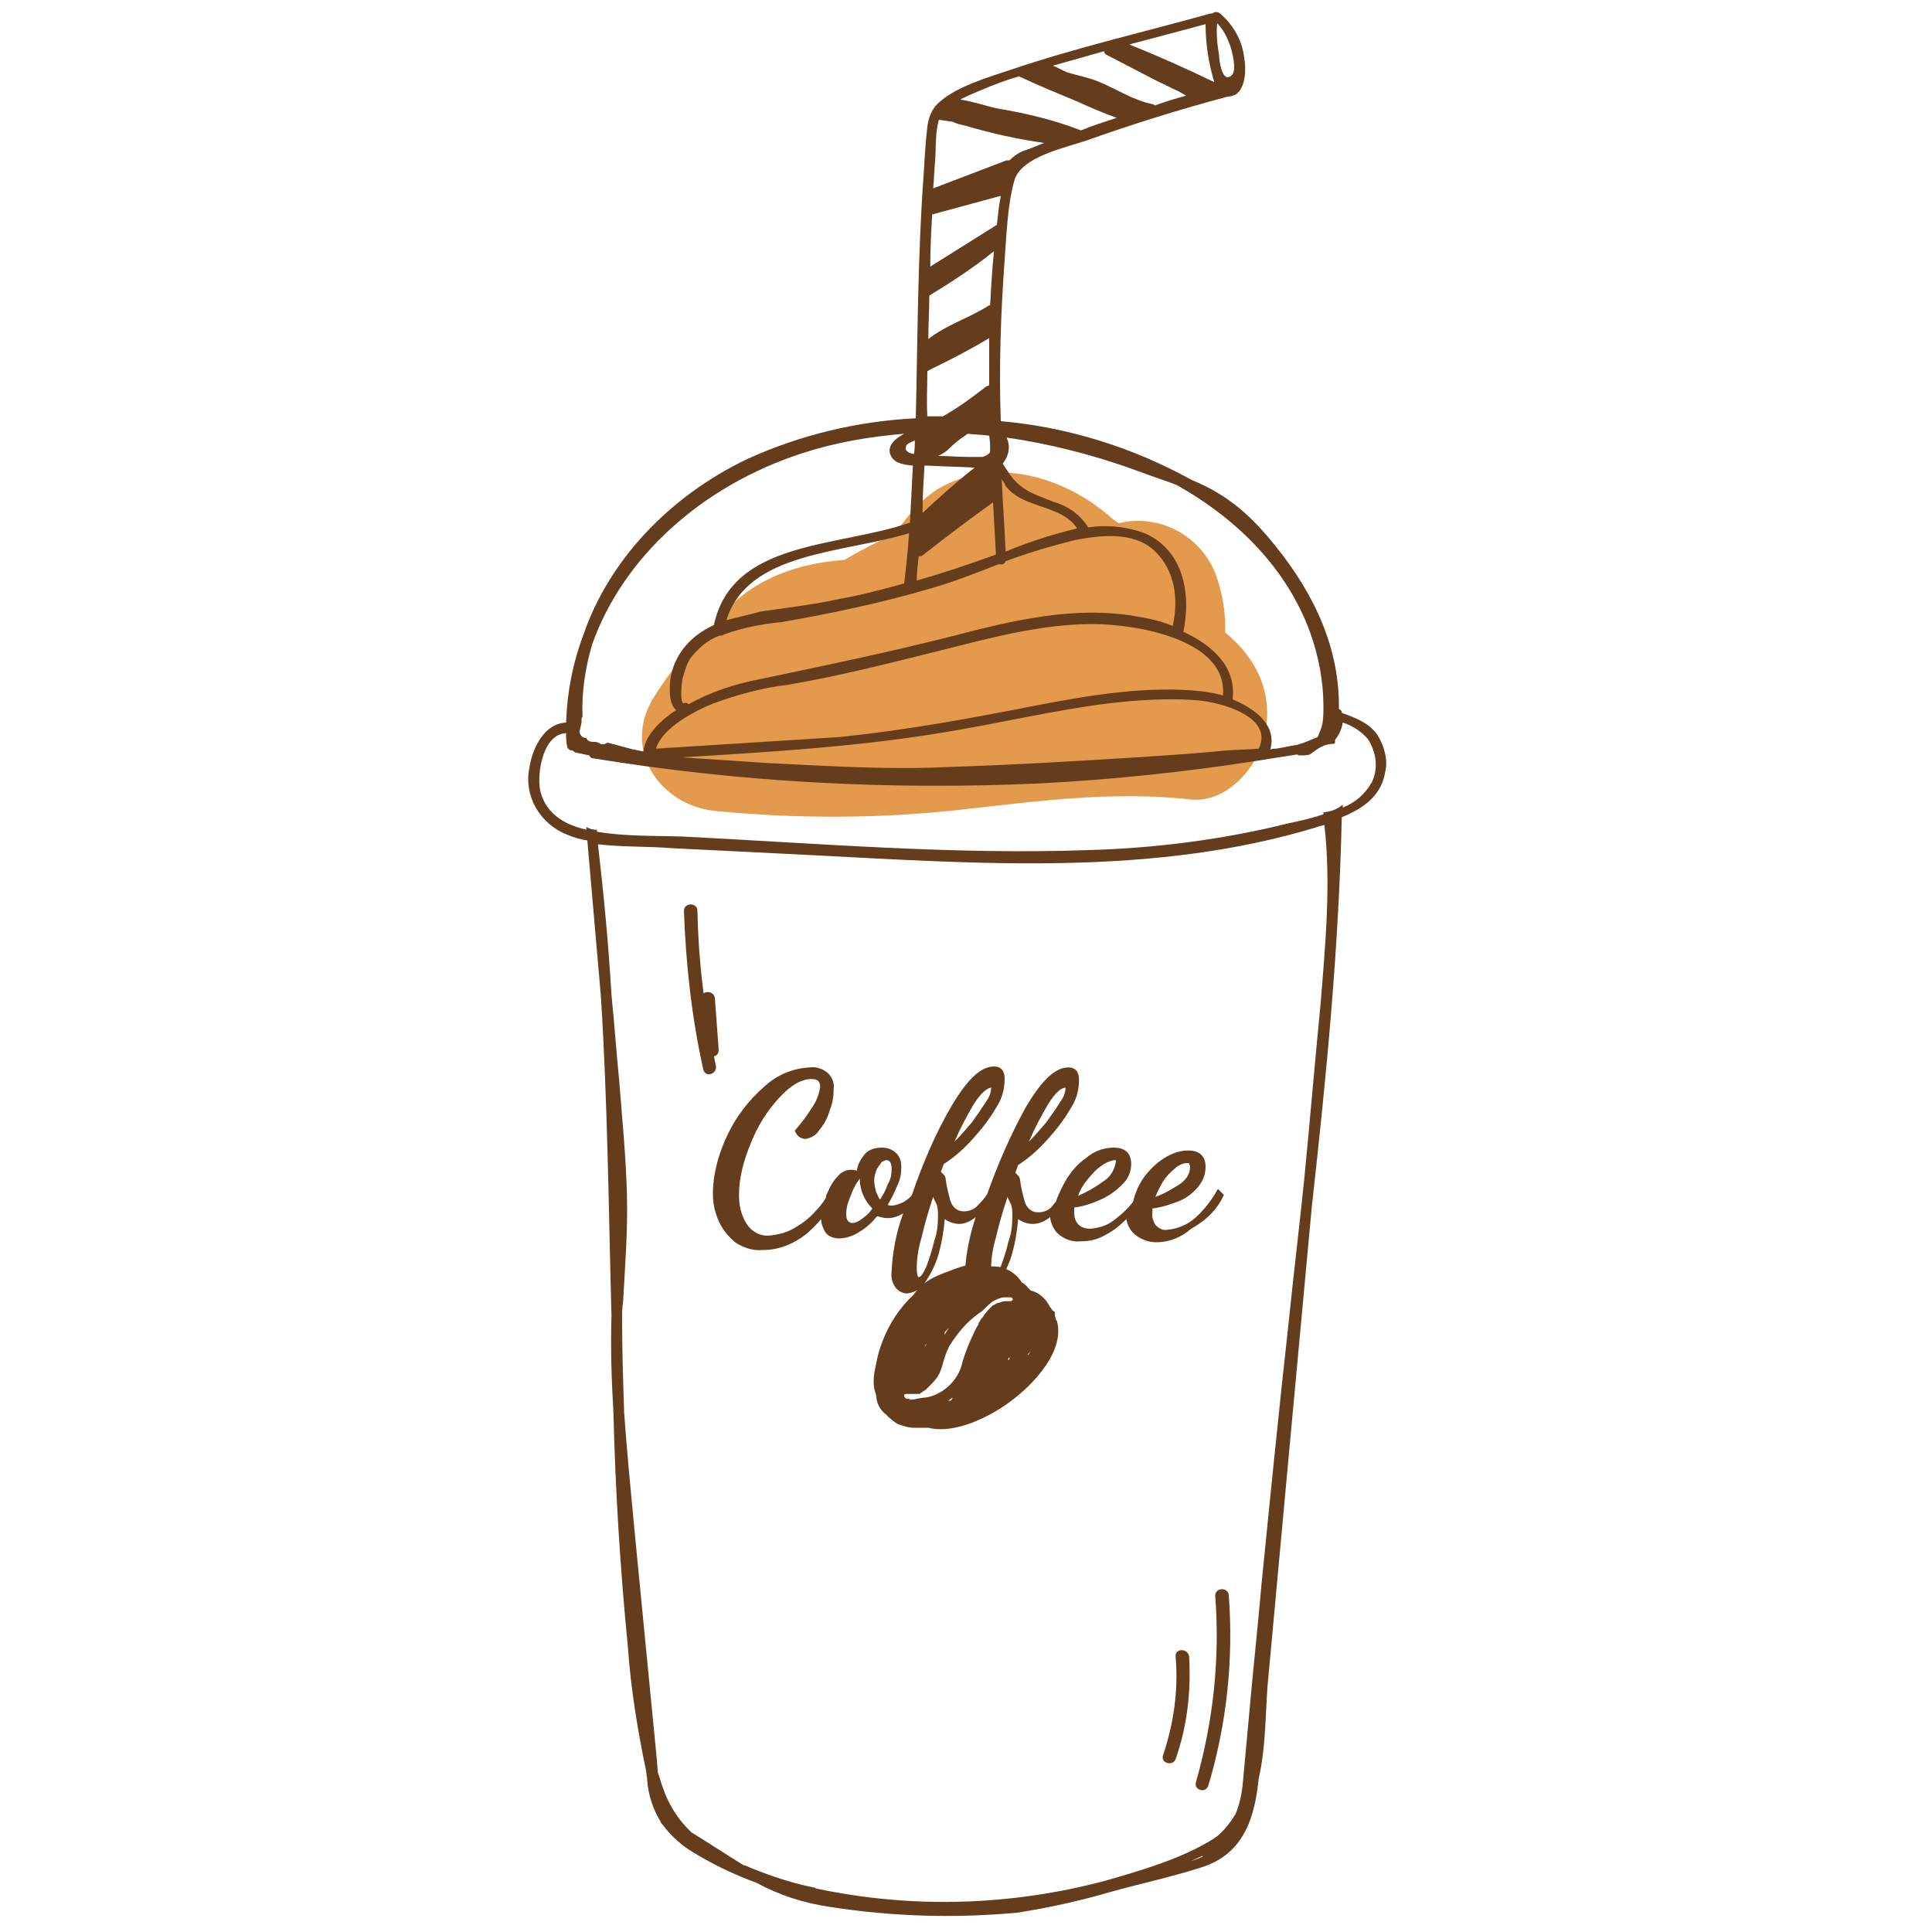 <?xml version="1.0" encoding="utf-8"?>
<!-- Generator: Adobe Illustrator 25.4.1, SVG Export Plug-In . SVG Version: 6.00 Build 0)  -->
<svg version="1.1" id="Layer_1" xmlns="http://www.w3.org/2000/svg" xmlns:xlink="http://www.w3.org/1999/xlink" x="0px" y="0px"
	 viewBox="0 0 200 200" style="enable-background:new 0 0 200 200;" xml:space="preserve">
<style type="text/css">
	.st0{fill:#E49A4D;}
	.st1{fill:#653C1C;}
</style>
<g id="drinks" transform="translate(-255.684 -60.842)">
	<path id="Path_294" class="st0" d="M382.5,126.3c0.1-2.1-0.3-4.2-1-6.1c-1.6-4-5.9-6.2-10-5.2c-0.2-0.1-0.4-0.3-0.6-0.4
		c-4.3-3.9-10.5-6-15.8-4.2c-3.4,1.1-5,3.3-6.9,5.8c-1.7,0.7-3.4,1.6-5.1,2.6c-5.6,0.4-10.7,2.5-13.7,7.1c-2.5,2.1-4.5,4.6-6.2,7.4
		c-3.1,5.4,1,11,6.6,11.5c8.3,0.8,16.7,0.8,25-0.1c8.1-0.9,16-2,24.1-1.1c3.4,0.4,6.4-2.7,7.4-5.6
		C387.9,133.1,385.9,129.1,382.5,126.3z"/>
	<g id="Group_169" transform="translate(255.684 60.842)">
		<path id="Path_295" class="st1" d="M109.2,136.2c0-0.1,0-0.2,0-0.3c0-0.1-0.1-0.2-0.2-0.2c-0.1-0.1-0.2-0.3-0.3-0.4
			c-0.4-0.8-1.1-1.5-2-1.7c-0.1-0.1-0.2-0.2-0.3-0.3c-0.1-0.2-0.3-0.3-0.5-0.5c0,0,0,0-0.1,0c-0.3-0.5-0.7-0.9-1.2-1.2
			c-0.5-0.3-1.1-0.5-1.7-0.5c-0.1,0-0.1,0-0.2,0c-0.1,0-0.2,0-0.2-0.1c-1.4-0.5-3,0.1-4.3,0.6c-0.8,0.3-1.6,0.6-2.3,1.1
			c-0.3,0.2-0.6,0.4-0.8,0.7c-0.2,0.2-0.4,0.4-0.5,0.6c-1.5,1.4-2.6,3.1-3.3,5c-0.4,1-0.6,2.1-0.8,3.2c-0.1,0.7-0.1,1.5,0.2,2.2
			c0,0.8,0.4,1.6,1.1,2.1c0,0,0.1,0.1,0.1,0.1c0,0,0,0.1,0.1,0.1l0,0c0.3,0.3,0.6,0.5,0.9,0.7c0.6,0.2,1.1,0.4,1.7,0.4
			c0.5,0,1,0,1.5,0c2.8,0.7,6.5-1.2,8.6-2.8c2.3-1.7,5.6-5.2,4.7-8.3C109.3,136.7,109.3,136.5,109.2,136.2z M107.8,135.2
			C107.8,135.1,107.8,135.1,107.8,135.2L107.8,135.2C107.8,135.2,107.8,135.2,107.8,135.2L107.8,135.2z M106.8,139.7
			c-0.1,0.2-0.3,0.5-0.4,0.6c0,0,0,0,0-0.1l0,0C106.5,140.1,106.7,139.9,106.8,139.7L106.8,139.7z M104.5,140.5c0,0.1,0,0.1,0,0.2
			c0,0-0.1,0.1-0.1,0.1C104.3,140.7,104.4,140.6,104.5,140.5L104.5,140.5z M95.8,139.4c0-0.1,0-0.1,0-0.2c0.1-0.1,0.2-0.2,0.2-0.4
			l0,0l0,0L95.8,139.4z M97.8,137.9c0.1-0.1,0.3-0.3,0.4-0.4c0,0,0,0,0,0c-0.1,0.2-0.3,0.4-0.4,0.7C97.8,138.1,97.8,138,97.8,137.9
			L97.8,137.9z M101,135.5l-0.2,0.1C100.9,135.6,100.9,135.5,101,135.5C101,135.5,101,135.5,101,135.5L101,135.5z M98,145.1
			c0.2-0.1,0.4-0.3,0.6-0.4c0,0.1-0.1,0.2-0.1,0.2c0,0-0.1,0.1-0.1,0.1C98.2,145,98.1,145,98,145.1L98,145.1z M99.5,141.5
			c-0.5,1.5-1.8,2.7-3.3,3.1c-0.4,0.1-0.9,0.1-1.3,0.2c-0.3,0.1-0.6,0.1-0.9,0.1c0.1,0,0.2-0.1,0.3-0.1h0c-0.1,0-0.2,0-0.4,0
			c-0.1,0-0.1,0-0.2-0.1l0,0c0,0-0.1-0.1-0.1-0.2c0-0.1,0-0.2,0.2-0.2c0,0,0,0,0.1,0c0.1,0,0.2,0,0.3,0l0,0c0.2,0,0.5,0,0.7,0
			c0.1,0,0.1,0,0.2,0h0c0,0,0,0,0.1,0c0.1-0.1,0.3-0.2,0.4-0.3c0.1,0,0.1-0.1,0.2-0.1c0.1-0.1,0.2-0.2,0.3-0.3
			c0.1-0.1,0.1-0.1,0.2-0.2c0.5-0.5,0.9-1,1.1-1.6c0.2-0.5,0.3-1.1,0.5-1.6c0.1-0.2,0.1-0.3,0.2-0.5c0.1-0.1,0.1-0.3,0.2-0.4
			c0.5-0.8,1.1-1.6,1.8-2.3c0.5-0.5,1-0.9,1.6-1.3c0.2-0.2,0.4-0.4,0.6-0.6c0.2-0.1,0.3-0.3,0.5-0.4c0.4-0.2,0.8-0.4,1.2-0.4h0
			c0.1,0,0.3,0,0.4,0l0,0c0.1,0,0.2,0,0.3,0c0,0,0,0,0,0l0,0c0.1,0.1,0.2,0.2,0.1,0.3c-0.1,0.1-0.2,0.1-0.3,0.1c-0.1,0-0.2,0-0.3,0
			c0,0-0.1,0.1-0.1,0.1l0,0c0,0,0,0,0,0l0.1-0.1c0,0-0.1,0-0.1,0l0,0c-0.3,0-0.5,0.1-0.8,0.2c0,0,0,0-0.1,0
			c-0.1,0.1-0.2,0.1-0.3,0.2c0,0,0,0-0.1,0c0,0,0,0,0,0v0c-0.4,0.4-0.8,0.8-1.1,1.3l0,0c0,0-0.1,0.1-0.1,0.1
			c-0.1,0.1-0.1,0.2-0.2,0.3c0,0.1-0.1,0.1-0.1,0.2c0,0,0,0,0,0.1l0,0c-0.1,0.1-0.1,0.2-0.2,0.3C100.3,139,99.8,140.3,99.5,141.5
			L99.5,141.5z M103.5,134.1C103.5,134,103.5,134,103.5,134.1c0.1,0,0.1,0,0.1,0C103.6,134,103.5,134.1,103.5,134.1L103.5,134.1z"/>
		<path id="Path_296" class="st1" d="M72.2,94.3c0-0.9-1.4-0.9-1.4,0c0.2,5.5,0.8,11,2,16.4c0.2,0.9,1.5,0.5,1.3-0.4
			C73,105.1,72.3,99.7,72.2,94.3z"/>
		<path id="Path_297" class="st1" d="M72.6,103.3l0.4,5.4c0.1,0.9,1.4,0.9,1.4,0l-0.4-5.4C73.9,102.5,72.6,102.5,72.6,103.3z"/>
		<path id="Path_298" class="st1" d="M121.7,171.5c0.3,3.5-0.2,6.9-1.3,10.2c-0.3,0.8,1,1.2,1.3,0.4c1.2-3.4,1.6-7,1.4-10.6
			C123,170.6,121.6,170.6,121.7,171.5z"/>
		<path id="Path_299" class="st1" d="M125.8,165.2c0.5,6.5-0.2,13-2,19.3c-0.1,0.4,0.1,0.7,0.5,0.8c0.3,0.1,0.7-0.1,0.8-0.5
			c1.9-6.4,2.6-13,2.1-19.7C127.1,164.3,125.8,164.3,125.8,165.2z"/>
		<path id="Path_300" class="st1" d="M142.6,76.1c-0.9-1.3-2.3-1.8-3.7-2.3c0,0,0-0.1,0-0.1c0-0.1-0.2-0.3-0.3-0.3
			c0.1-6.1-2.4-11.7-6.5-16.8c-2.4-3-4.8-5.3-8.7-6.9l-0.2-0.1c-6-3.3-12.7-5.4-19.6-6c-0.2-5.6,0-11.2,0.4-16.7
			c0.2-2.7,0.3-5.7,1-8.2c0.7-2.5,5.3-3.4,7.6-4.2c4.8-1.7,9.6-3.2,14.5-4.5c0.3,0,0.5-0.1,0.8-0.2c1.1-0.7,1.1-2.8,0.9-3.8
			c-0.2-1.8-1.1-3.4-2.5-4.6c-0.2-0.2-0.6-0.2-0.8,0c0,0,0,0,0,0c-0.1,0-0.1,0-0.2,0c-6.8,1.9-13.8,3.5-20.6,5.8
			c-2.4,0.8-5.9,1.8-7.7,3.6c-0.6,0.6-0.9,1.5-1,2.3c-0.2,1.7-0.3,3.5-0.4,5.2C95,26.5,95,34.9,94.8,43.3c-6,0.3-11.9,1.7-17.4,4.2
			c-8.2,3.9-14.4,10.6-17,18.2c-1.1,2.9-1.7,6-1.8,9.1c-2.3,0.1-3.5,2.7-3.8,4.7c-0.6,2.9,1.1,5.8,3.9,6.9c0.7,0.3,1.4,0.5,2.1,0.6
			l1.4,16.1c0.7,11,0.8,22,1.1,33.1c-0.1,3.3,0,6.6,0.2,10c0.2,8.1,0.7,16.2,1.5,24.3c0.3,4.3,1,8.6,1.9,12.9c0,0,0,0,0,0
			c0,0.3,0.1,0.6,0.1,0.9c0.1,1.5,0.6,3,1.4,4.3c0,0.1,0.1,0.2,0.2,0.3c0.9,1.2,2,2.2,3.4,3c2,1.2,4.1,2.2,6.3,3
			c2.4,1.3,4.9,2.1,7.6,2.5c6.4,1,12.9,1.2,19.4,0.6c3.2-0.5,6.4-1.2,9.5-2.1c3.2-0.9,6.5-1.6,9.6-2.6c4.4-1.4,5.5-5.2,5.9-9.2
			c0.7-3,0.7-6.4,0.9-9.4c0.7-7.6,1.4-15.2,2.1-22.8l2.5-27c1.5-13.4,2.8-26.8,3.1-40.3c2.2-0.9,4.1-2.2,4.5-4.7
			C143.7,78.7,143.3,77.2,142.6,76.1z M127.3,4.6c0.2,0.5,0.8,2.7,0.2,3.2c-1,0.9-1.3-1.6-1.3-2.1c-0.2-1.1-0.3-2.2-0.2-3.3
			C126.6,3,127,3.8,127.3,4.6z M104.2,45.3c0.7,0.1,1.3,0.2,1.9,0.3c4,0.7,8,1.8,11.8,3.2c1.3,0.5,2.6,0.9,3.9,1.4
			c6.4,3.6,11.4,8.7,13.8,15.2c0.9,2.5,1.4,5.1,1.4,7.7c0,0.6,0,1.2-0.1,1.8c-0.1,0.5-0.3,0.9-0.5,1.4c-0.7,0.3-1.4,0.6-2.1,0.8
			c-0.7,0.1-1.5,0.3-2.2,0.4c-0.2,0-0.4,0-0.6,0.1c0.7-2.5-1.5-4.2-3.9-5.2c0.4-3.4-2.1-5.6-5.1-7c0.8-3.8,0.1-8.4-4-10.2
			c-1.9-0.7-3.9-0.9-5.9-0.6c0,0,0-0.1,0-0.1c-0.8-1.2-2-2.1-3.4-2.5c-2-0.8-3.6-1.2-4.8-3.1c-0.2-0.3-0.4-0.6-0.6-0.9
			C104.5,47.1,104.6,46.1,104.2,45.3L104.2,45.3z M100.1,75.4c5.6-1,11.1-2.3,16.7-2.8c2.4-0.2,4.8-0.3,7.2-0.1
			c2.4,0.2,7.9,1.7,6.3,5c-1.2,0.1-2.4,0.1-3.5,0.2c-3,0.3-6.1,0.5-9.1,0.7c-6.5,0.4-13.1,0.8-19.6,1C92,79.7,85.8,79.3,79.6,79
			c-3-0.2-6-0.4-9-0.6C80.5,77.8,90.4,77.2,100.1,75.4z M67.9,77.5c0.7-2.2,4-3.9,6-4.7c2.5-0.9,5-1.6,7.6-1.9
			c5.3-0.9,10.4-2.2,15.6-3.5c5.2-1.3,10.6-2.8,16-2.8c4.3,0,14,1.5,13.5,7.4c-0.6-0.2-1.3-0.3-1.9-0.4c-5.8-0.7-12.1,0.4-17.8,1.5
			c-6.6,1.3-13.2,2.5-20,3.2C80.5,76.7,74.2,77.1,67.9,77.5L67.9,77.5z M104.1,50.3c1.8,2.4,5.8,1.9,7.4,4.4c-2.5,0.6-5,1.4-7.4,2.4
			c-0.1-2.5-0.3-5-0.4-7.5C103.8,49.8,104,50,104.1,50.3L104.1,50.3z M124.8,2.5c0,2,0.3,4,0.9,6c-2.9-1.4-5.8-2.7-8.8-3.9
			C119.6,3.9,122.2,3.2,124.8,2.5L124.8,2.5z M114.3,5.3c0,0.2,0.1,0.3,0.3,0.4c1.7,0.9,3.5,1.8,5.2,2.7c0.7,0.3,1.4,0.7,2.1,1
			l0.9,0.5c-1.1,0.3-2.1,0.6-3.2,1c-0.1,0-0.1,0-0.2-0.1c-2.1-0.4-3.8-1.6-5.8-2.4c-1-0.4-2.1-0.6-3.1-0.9c-0.5-0.2-1-0.5-1.5-0.7
			C110.8,6.3,112.5,5.8,114.3,5.3z M101.4,9.4c1.4-0.6,2.7-1.1,4.1-1.5c0,0,0.1,0.1,0.2,0.1c1.9,0.9,3.9,1.7,5.8,2.5
			c1.3,0.6,2.7,1.2,4.1,1.7c-1.2,0.4-2.5,0.8-3.7,1.3h0c-2.8-1.1-5.8-1.8-8.8-2.3c-0.9-0.2-2.4-0.7-3.7-0.9
			C100.2,9.9,100.9,9.6,101.4,9.4z M96.8,16.7c0.1-1.3,0-3,0.4-4.3l1.4,0.2c0.4,0.2,0.8,0.3,1.3,0.4c2.7,0.8,5.4,1.4,8.2,1.8l0,0
			c-0.6,0.2-1.2,0.5-1.8,0.7c-0.7,0.2-1.3,0.6-1.8,1.1c-0.1,0-0.2,0-0.3,0l-7.6,2.9C96.7,18.6,96.7,17.7,96.8,16.7L96.8,16.7z
			 M96.5,22.2l7-1.9c0,0,0,0,0.1,0c-0.2,1-0.3,2-0.4,3c-0.1,0-0.1,0-0.2,0.1l-6.7,4.2C96.3,25.7,96.4,23.9,96.5,22.2L96.5,22.2z
			 M96.2,30.6c2.3-1.4,4.6-2.9,6.7-4.6c-0.2,1.9-0.3,3.7-0.4,5.6c0,0-0.1,0-0.1,0c-2,1.3-4.4,2-6.3,3.5
			C96.1,33.6,96.2,32.1,96.2,30.6L96.2,30.6z M102.5,46.8c-0.2,0.3-0.5,0.4-0.8,0.5c-0.5,0-0.9,0-1.4,0c-1.1,0-2.1-0.1-3.2-0.1
			c0.5-0.2,0.9-0.5,1.3-0.9c0.4-0.4,0.8-0.7,1.2-1c0.2-0.1,0.4-0.3,0.6-0.4c0.7,0.1,1.5,0.1,2.2,0.2
			C102.5,45.7,102.5,46.3,102.5,46.8L102.5,46.8z M96,38.4c0.1,0,0.1,0,0.2-0.1c2.1-1,4.2-2.1,6.2-3.3c0,1.6,0,3.3,0,4.9
			c-0.1,0-0.2,0.1-0.3,0.1c-1.4,1.1-2.9,2.2-4.5,3.1c-0.5,0-1.1,0-1.6,0C95.9,41.6,96,40,96,38.4L96,38.4z M95.7,48.2
			c0.1,0,0.2,0,0.4,0c1.5,0.1,3,0.1,4.6,0.2c0.1,0,0.1,0,0.2,0c-1.9,1.5-3.7,3.1-5.4,4.7C95.5,51.5,95.6,49.9,95.7,48.2L95.7,48.2z
			 M95.1,57.6c0.1,0,0.3,0,0.4-0.1c2.4-1.9,4.8-3.7,7.3-5.5c0.1,1.8,0.2,3.6,0.3,5.4c-2.7,1-5.4,1.9-8.2,2.7
			C94.9,59.3,95,58.5,95.1,57.6L95.1,57.6z M96.4,60.9c2.4-0.7,4.7-1.6,7-2.5c0.3,0.1,0.6,0,0.7-0.3c2.4-0.9,4.8-1.6,7.2-2.2
			c2.7-0.5,6-0.9,8.2,1.1c2.2,2.1,2.5,5.1,1.9,7.8c-1.2-0.5-2.5-0.8-3.8-1c-6.3-1.1-12.7,0.4-18.8,2c-6.7,1.7-13.4,3.1-20.1,4.5
			c-2.6,0.5-5.1,1.3-7.4,2.6c-0.1-0.1-0.3-0.2-0.5-0.1c-0.5,0.1-0.2-2.6-0.1-2.7c0.2-0.7,0.4-1.4,0.8-2c0.8-1,1.8-1.9,3-2.3l0.1,0
			c0.1,0,0.2,0,0.3-0.1c1.9-0.7,3.9-1.1,6-1.3C86.1,63.5,91.3,62.4,96.4,60.9L96.4,60.9z M75.2,64.2c2.2-7.1,12-6.9,18.9-9
			c-0.1,1.7-0.3,3.5-0.5,5.2c-2.2,0.6-4.4,1.2-6.7,1.6c-2.7,0.6-5.4,0.9-8.1,1.3C77.6,63.6,76.4,63.9,75.2,64.2L75.2,64.2z
			 M93.8,46.2c0-0.2,0.4-0.4,0.9-0.6c0,0.5,0,1-0.1,1.4C94.1,46.9,93.6,46.7,93.8,46.2L93.8,46.2z M60.2,74.8c0-0.1,0-0.2,0-0.3
			c0-0.1,0-0.2,0.1-0.3c0,0,0-0.1,0-0.1c-0.1-2.5,0.3-5,1-7.4c3.2-9,11.3-16.4,21.8-19.8c3.4-1.1,6.9-1.7,10.5-2
			c-0.9,0.5-1.6,1.1-1.5,1.9c0.2,1.1,1.3,1.3,2.4,1.4c-0.1,2-0.2,3.9-0.3,5.9c-7.5,2.6-18.4,1.8-20.3,10.6c-0.4,0.2-0.8,0.4-1.1,0.6
			c-1.8,1.1-3.1,2.9-3.4,5c-0.1,0.9-0.2,2.6,0.6,3.2c-1.5,1-3.2,2.5-3.4,4.3c-0.3-0.1-0.6-0.1-0.9-0.2l-0.1,0l-2.6-0.7
			c-0.1,0-0.1,0-0.2,0c-0.2,0.2-0.6,0.2-0.8,0c-0.2-0.1-0.4-0.1-0.6-0.1c-0.3,0-0.6-0.1-0.7-0.4c-0.4,0-0.7-0.3-0.7-0.7L60.2,74.8z
			 M123.2,192.7c0.4-0.2,0.9-0.4,1.3-0.6c0,0,0,0.1,0,0.1C124.1,192.4,123.7,192.5,123.2,192.7z M136.7,104
			c-0.6,6.1-1.1,12.1-1.7,18.2c-0.5,4.9-1.1,9.8-1.6,14.7c-1,9-1.9,18-2.8,27c-0.4,4.6-0.9,9.1-1.3,13.7c-0.2,2.2-0.4,4.3-0.6,6.5
			c-0.1,1.3-0.3,2.5-0.8,3.7c-0.5,0.8-1.1,1.6-1.8,2.2c-0.1,0.1-0.3,0.2-0.4,0.3c-3.3,2.1-7.5,3.3-11.3,4.4
			c-9.8,2.6-20,2.9-29.9,0.8c-0.1,0-0.1-0.1-0.2-0.1c-0.2,0-0.3-0.1-0.5-0.1c-2.3-0.5-4.6-1.3-6.7-2.2l-0.1,0
			c-1.8-1.1-3.6-2.3-5.4-3.4c-1.4-1.3-2.4-2.9-3-4.7c-0.2-0.5-0.3-1-0.5-1.5c0-0.4-0.1-0.9-0.1-1.3l-2.3-23.6
			c-0.4-4.2-0.8-8.3-1.1-12.5c0-0.1,0-0.1,0-0.2c-0.1-3.1-0.2-6.2-0.2-9.3c0-0.6,0-1.2,0.1-1.8c0.2-3.7,0.5-7.4,0.4-11.1
			c-0.1-4-0.5-7.9-0.8-11.8c-0.3-3-0.5-6-0.8-8.9c-0.3-5.2-0.8-10.4-1.4-15.6c2.5,0.3,5.2,0.2,7.6,0.4l14.1,0.7
			c17.6,0.9,35.8,2.3,52.8-2.9c0.2-0.1,0.4-0.1,0.7-0.2C137.8,91.5,137.2,97.8,136.7,104L136.7,104z M142,81c-0.7,1.2-1.7,2.1-3,2.6
			c0-0.1,0-0.2,0-0.3c-0.6,0.5-1.2,0.7-2,0.8c0,0.1,0,0.1,0,0.2c-1.2,0.4-2.5,0.7-3.5,0.9c-6.8,1.7-13.8,2.6-20.8,2.8
			c-14,0.5-28.1-0.7-42-1.4c-2.9-0.1-6,0-8.9-0.5l0-0.2c-0.4,0-0.8-0.1-1.1-0.3c0,0,0,0,0,0l0,0c0,0.1,0,0.2,0,0.3
			c-0.2-0.1-0.5-0.1-0.7-0.2c-2.1-0.6-3.7-1.9-4.1-4c-0.3-1.7,0.3-5.7,2.7-5.8c0,0.4,0,0.9,0.1,1.3c0,0.3,0.3,0.5,0.6,0.5
			c0.1,0.1,0.2,0.2,0.3,0.2c0.5,0.1,0.9,0.2,1.4,0.3c0.1,0.2,0.2,0.3,0.4,0.3c15.3,2.5,30.7,3.3,46.2,2.6c7.7-0.4,15.3-1.2,22.9-2.4
			c1.2-0.2,2.5-0.4,3.8-0.6c0.1,0.1,0.2,0.1,0.3,0.1c0.3,0,0.7,0,1-0.1c0.4-0.3,0.8-0.6,1.2-0.8c0.4-0.2,0.8-0.3,1.3-0.3
			c0.1-0.1,0.1-0.1,0.1-0.2c0-0.1,0-0.1,0-0.2c0.4-0.5,0.7-1.1,0.8-1.8c1,0.3,1.9,0.9,2.6,1.7C142.5,77.9,142.7,79.6,142,81L142,81z
			"/>
		<path id="Path_301" class="st1" d="M126.7,123.7L126.7,123.7l-0.6-0.6l-0.1,0.1c-0.6,1.1-1.4,2.1-2.3,2.9
			c-0.8,0.7-1.8,1.1-2.8,1.2c-0.5,0.1-0.9-0.1-1.3-0.5c-0.2-0.4-0.4-0.8-0.3-1.3c0-0.1,0-0.3,0-0.4c0.9-0.1,1.8-0.4,2.6-0.7
			c0.8-0.3,1.5-0.8,2.1-1.5c0.5-0.6,0.8-1.3,0.8-2.1c0-1.1-0.6-1.7-1.8-1.7c-0.9,0-1.7,0.3-2.5,0.8c-0.8,0.5-1.5,1.2-2.1,2
			c-0.5,0.7-0.9,1.6-1.1,2.5c-0.6,0.8-1.3,1.4-2.1,2c-0.7,0.5-1.4,0.7-2.3,0.8c-1.1,0-1.7-0.6-1.7-1.7c0-0.2,0-0.3,0-0.5
			c0.9-0.1,1.8-0.4,2.7-0.8c0.9-0.4,1.6-0.9,2.3-1.6c0.6-0.6,0.9-1.3,0.9-2.1c0-1.1-0.6-1.7-1.8-1.7c-1.1,0-2.1,0.4-2.9,1.1
			c-1,0.7-1.7,1.6-2.3,2.7c-0.3,0.6-0.6,1.2-0.8,1.8c-0.2,0.2-0.3,0.4-0.5,0.6c-0.3,0.3-0.8,0.5-1.3,0.5c-0.4,0-0.7-0.1-1-0.4
			c-0.3-0.3-0.4-0.6-0.5-1c-0.1-0.4-0.3-1.1-0.4-1.9c0-0.2-0.1-0.4-0.2-0.5c-0.1-0.1-0.2-0.2-0.3-0.3l0.3-0.8c1.1-0.7,2.1-1.6,3-2.6
			c0.9-1,1.7-2,2.4-3.2c0.6-0.9,0.9-1.9,0.9-3c0-1.1-0.6-1.3-1.1-1.3c-1.4,0-2.8,1.4-4.4,4.1c-1.6,2.9-2.9,5.9-4,9
			c-0.3,0.5-0.7,0.9-1.1,1.3c-0.3,0.3-0.8,0.5-1.3,0.5c-0.4,0-0.7-0.1-1-0.4c-0.3-0.3-0.4-0.6-0.5-1c-0.1-0.4-0.3-1.1-0.4-1.9
			c0-0.2-0.1-0.4-0.2-0.5c-0.1-0.1-0.2-0.2-0.3-0.3l0.3-0.8c1.1-0.7,2.1-1.6,3-2.6c0.9-1,1.7-2,2.4-3.2c0.6-0.9,0.9-1.9,0.9-3
			c0-1.1-0.6-1.3-1.1-1.3c-1.4,0-2.8,1.4-4.4,4.1c-1.7,2.9-3,6-4.1,9.2c-0.2,0.3-0.5,0.5-0.8,0.7c-0.4,0.2-0.9,0.4-1.3,0.4
			c-0.2,0-0.3,0-0.4-0.1c0.4-0.6,0.7-1.3,1-2c0.3-0.6,0.4-1.2,0.4-1.9c0-0.5-0.1-1-0.5-1.4c-0.4-0.4-0.9-0.6-1.5-0.6
			c-0.7,0-1.4,0.2-1.8,0.7c-0.4,0.5-0.7,1-0.8,1.7c-0.2-0.1-0.4-0.1-0.6-0.1c-0.6,0-1.1,0.3-1.4,0.7c-0.5,0.5-0.8,1.1-1.1,1.8
			c-0.1,0.1-0.1,0.3-0.1,0.4c-0.3,0.5-0.7,1-1.1,1.4c-0.6,0.7-1.4,1.3-2.3,1.8c-0.7,0.4-1.5,0.6-2.4,0.7c-1,0.1-1.9-0.4-2.4-1.2
			c-0.6-0.9-0.8-2-0.8-3c0-1.8,0.5-3.6,1.2-5.3c0.7-1.8,1.7-3.4,3-4.8c1.2-1.3,2.3-1.9,3.3-1.9c0.6,0,0.9,0.2,0.9,0.8
			c-0.1,0.8-0.4,1.5-0.8,2.1c-0.5,0.8-1.1,1.6-1.7,2.3l-0.1,0.1l0,0.1c0.2,0.5,0.6,0.8,1.1,0.8c0.6-0.1,1.1-0.4,1.4-0.9
			c0.5-0.6,0.9-1.3,1.1-2.1c0.3-0.7,0.4-1.4,0.4-2.2c0.1-0.6-0.2-1.3-0.7-1.7c-0.5-0.4-1.2-0.6-1.8-0.5c-1.8,0.1-3.4,0.8-4.7,2
			c-1.6,1.4-2.9,3.1-3.8,5c-0.9,1.9-1.5,4-1.5,6.1c0,1,0.2,1.9,0.6,2.8c0.4,0.9,1,1.6,1.7,2.2c0.9,0.6,1.9,0.9,2.9,0.8
			c1.6,0,3.1-0.6,4.4-1.6c0.6-0.5,1.1-1,1.6-1.6c0,0.5,0.2,0.9,0.4,1.3c0.3,0.5,0.9,0.7,1.5,0.7c0.7,0,1.5-0.3,2.1-0.7
			c0.7-0.4,1.3-1,1.8-1.6c0.4,0.1,0.7,0.2,1.1,0.2c0.6,0,1.1-0.2,1.6-0.5c-0.7,1.9-1.1,3.9-1.2,6c-0.1,0.7,0.1,1.3,0.5,1.8l0,0
			c0.3,0.3,0.7,0.5,1.1,0.5c0.8-0.1,1.5-0.5,1.9-1.2c0.6-0.9,1.1-1.9,1.4-3c0.3-1.1,0.5-2.3,0.6-3.5c0.4,0.3,1,0.5,1.5,0.5
			c0.6,0,1.2-0.3,1.7-0.7c-0.6,1.8-1,3.7-1.1,5.6c-0.1,0.7,0.1,1.3,0.5,1.8l0,0c0.3,0.3,0.7,0.5,1.1,0.5c0.8-0.1,1.5-0.5,1.9-1.2
			c0.6-0.9,1.1-1.9,1.4-3c0.3-1.1,0.5-2.3,0.6-3.5c0.4,0.3,1,0.5,1.5,0.5c0.7,0,1.3-0.3,1.8-0.7c0.1,0.7,0.4,1.3,0.8,1.7
			c0.7,0.6,1.5,0.9,2.4,0.8c0.9,0,1.8-0.2,2.6-0.7c0.8-0.4,1.5-1,2.1-1.6c0.1,0.6,0.4,1.2,0.9,1.6c0.6,0.5,1.4,0.8,2.2,0.8
			c1.3,0,2.6-0.5,3.6-1.4C125.1,126.2,126.1,125,126.7,123.7z M122.9,120.4c0.2,0,0.2,0,0.2,0.1s0.1,0.1,0.1,0.3
			c0,0.8-0.5,1.4-1.1,1.8c-0.8,0.5-1.6,1-2.5,1.3c0.2-0.5,0.5-1.1,0.8-1.6c0.3-0.5,0.8-1,1.3-1.4C122,120.6,122.5,120.4,122.9,120.4
			z M114,120.7c0.4-0.3,0.8-0.5,1.3-0.6c0.2,0,0.2,0,0.2,0c0,0.1,0.1,0.1,0,0.2c-0.1,0.8-0.6,1.6-1.3,2c-0.8,0.6-1.7,1.1-2.6,1.5
			c0.2-0.6,0.5-1.1,0.9-1.6C113,121.6,113.4,121.1,114,120.7L114,120.7z M102.8,132.2c-0.1,0-0.2-0.3-0.2-0.9c0-1.1,0.2-2.2,0.5-3.2
			c0.3-1.3,0.7-2.7,1.2-4.2c0.1,0.3,0.3,0.6,0.4,0.9c0.1,0.4,0.1,0.7,0.1,1.1c0,0.9-0.1,1.8-0.4,2.6c-0.2,0.9-0.5,1.8-0.8,2.6
			C103.1,132,102.9,132.2,102.8,132.2L102.8,132.2z M110.3,112.6C110.3,112.6,110.3,112.6,110.3,112.6
			C110.3,112.6,110.3,112.7,110.3,112.6c0,0.5-0.2,1-0.5,1.4c-0.5,0.8-1,1.5-1.5,2.2c-0.6,0.7-1.2,1.4-1.8,2c0.6-1.4,1.3-2.7,2-3.9
			C109.2,113.2,109.8,112.6,110.3,112.6L110.3,112.6z M95.1,132.2c-0.1,0-0.2-0.3-0.2-0.9c0-1.1,0.2-2.2,0.5-3.2
			c0.3-1.3,0.7-2.7,1.2-4.2c0.1,0.3,0.3,0.6,0.4,0.9c0.1,0.4,0.1,0.7,0.1,1.1c0,0.9-0.1,1.8-0.4,2.6c-0.2,0.9-0.5,1.8-0.8,2.6
			C95.5,132,95.3,132.2,95.1,132.2L95.1,132.2z M102.6,112.6C102.7,112.6,102.7,112.6,102.6,112.6
			C102.7,112.6,102.7,112.7,102.6,112.6c0,0.5-0.2,1-0.5,1.4c-0.5,0.8-1,1.5-1.5,2.2c-0.6,0.7-1.2,1.4-1.8,2c0.6-1.4,1.3-2.7,2-3.9
			C101.5,113.2,102.2,112.6,102.6,112.6L102.6,112.6z M89.2,126.2c-0.3,0.2-0.6,0.4-0.9,0.4c-0.3,0-0.7-0.1-0.7-0.9
			c0-0.5,0.1-1,0.3-1.5c0.2-0.5,0.4-1.1,0.7-1.6c0.1-0.2,0.3-0.4,0.4-0.6c0,1.2,0.5,2.3,1.3,3.1C90,125.6,89.6,125.9,89.2,126.2z
			 M92.3,121c0,0.6-0.1,1.1-0.4,1.6c-0.2,0.6-0.5,1.1-0.8,1.6c-0.2-0.3-0.3-0.6-0.4-0.8c-0.1-0.4-0.2-0.8-0.2-1.2
			c0-0.4,0.1-0.7,0.2-1c0.1-0.3,0.3-0.5,0.5-0.8c0.1-0.2,0.3-0.2,0.5-0.3C91.9,120.1,92.3,120.1,92.3,121L92.3,121z"/>
	</g>
</g>
</svg>
